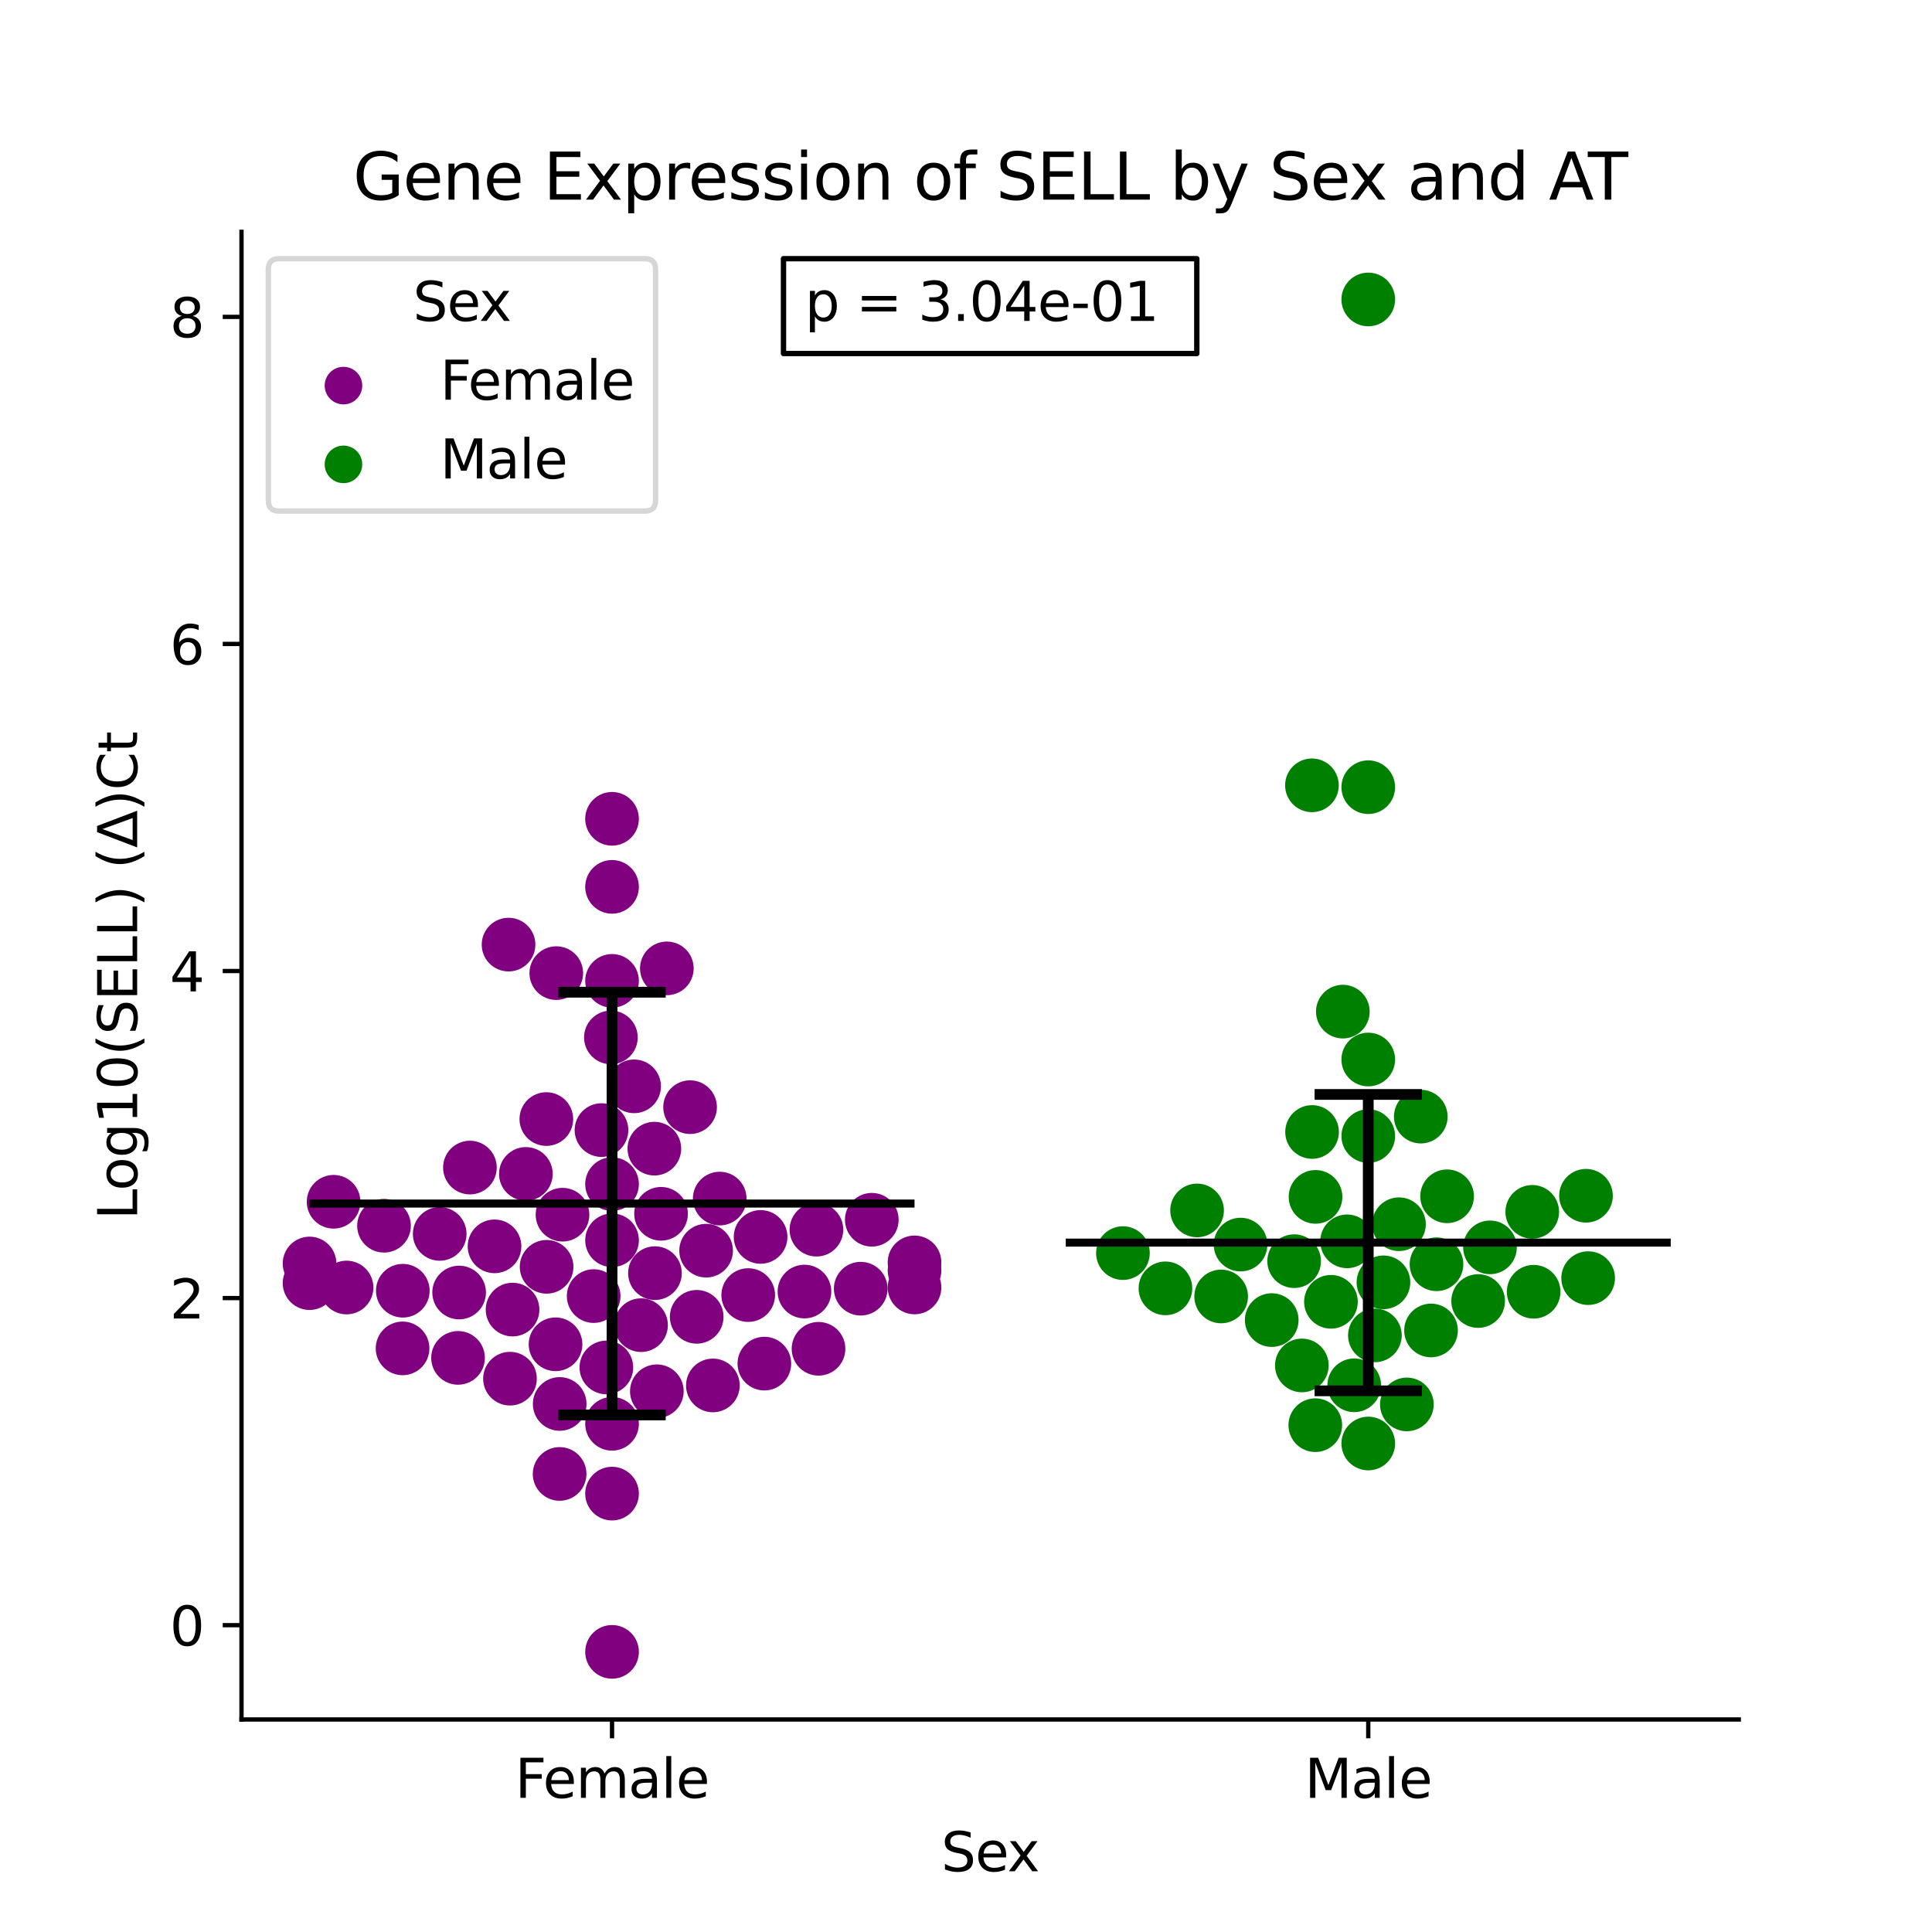 <?xml version="1.0" encoding="utf-8" standalone="no"?>
<!DOCTYPE svg PUBLIC "-//W3C//DTD SVG 1.1//EN"
  "http://www.w3.org/Graphics/SVG/1.1/DTD/svg11.dtd">
<svg xmlns:xlink="http://www.w3.org/1999/xlink" width="360pt" height="360pt" viewBox="0 0 360 360" xmlns="http://www.w3.org/2000/svg" version="1.1">
 <defs>
  <style type="text/css">*{stroke-linejoin: round; stroke-linecap: butt}</style>
 </defs>
 <g id="figure_1">
  <g id="patch_1">
   <path d="M 0 360 
L 360 360 
L 360 0 
L 0 0 
z
" style="fill: #ffffff"/>
  </g>
  <g id="axes_1">
   <g id="patch_2">
    <path d="M 45 320.4 
L 324 320.4 
L 324 43.2 
L 45 43.2 
z
" style="fill: #ffffff"/>
   </g>
   <g id="PathCollection_1">
    <defs>
     <path id="C0_0_70cd3b093b" d="M 0 5 
C 1.326 5 2.598 4.473 3.536 3.536 
C 4.473 2.598 5 1.326 5 -0 
C 5 -1.326 4.473 -2.598 3.536 -3.536 
C 2.598 -4.473 1.326 -5 0 -5 
C -1.326 -5 -2.598 -4.473 -3.536 -3.536 
C -4.473 -2.598 -5 -1.326 -5 0 
C -5 1.326 -4.473 2.598 -3.536 3.536 
C -2.598 4.473 -1.326 5 0 5 
z
"/>
    </defs>
    <g clip-path="url(#pf9df75fee0)">
     <use xlink:href="#C0_0_70cd3b093b" x="85.552" y="240.842" style="fill: #800080"/>
    </g>
    <g clip-path="url(#pf9df75fee0)">
     <use xlink:href="#C0_0_70cd3b093b" x="114.045" y="307.8" style="fill: #800080"/>
    </g>
    <g clip-path="url(#pf9df75fee0)">
     <use xlink:href="#C0_0_70cd3b093b" x="141.725" y="230.483" style="fill: #800080"/>
    </g>
    <g clip-path="url(#pf9df75fee0)">
     <use xlink:href="#C0_0_70cd3b093b" x="81.933" y="229.919" style="fill: #800080"/>
    </g>
    <g clip-path="url(#pf9df75fee0)">
     <use xlink:href="#C0_0_70cd3b093b" x="149.898" y="240.662" style="fill: #800080"/>
    </g>
    <g clip-path="url(#pf9df75fee0)">
     <use xlink:href="#C0_0_70cd3b093b" x="57.682" y="239.093" style="fill: #800080"/>
    </g>
    <g clip-path="url(#pf9df75fee0)">
     <use xlink:href="#C0_0_70cd3b093b" x="85.348" y="253.022" style="fill: #800080"/>
    </g>
    <g clip-path="url(#pf9df75fee0)">
     <use xlink:href="#C0_0_70cd3b093b" x="160.383" y="240.128" style="fill: #800080"/>
    </g>
    <g clip-path="url(#pf9df75fee0)">
     <use xlink:href="#C0_0_70cd3b093b" x="142.428" y="254.09" style="fill: #800080"/>
    </g>
    <g clip-path="url(#pf9df75fee0)">
     <use xlink:href="#C0_0_70cd3b093b" x="129.821" y="245.371" style="fill: #800080"/>
    </g>
    <g clip-path="url(#pf9df75fee0)">
     <use xlink:href="#C0_0_70cd3b093b" x="75.014" y="251.251" style="fill: #800080"/>
    </g>
    <g clip-path="url(#pf9df75fee0)">
     <use xlink:href="#C0_0_70cd3b093b" x="57.682" y="235.435" style="fill: #800080"/>
    </g>
    <g clip-path="url(#pf9df75fee0)">
     <use xlink:href="#C0_0_70cd3b093b" x="71.555" y="228.4" style="fill: #800080"/>
    </g>
    <g clip-path="url(#pf9df75fee0)">
     <use xlink:href="#C0_0_70cd3b093b" x="114.045" y="231.106" style="fill: #800080"/>
    </g>
    <g clip-path="url(#pf9df75fee0)">
     <use xlink:href="#C0_0_70cd3b093b" x="131.575" y="233.044" style="fill: #800080"/>
    </g>
    <g clip-path="url(#pf9df75fee0)">
     <use xlink:href="#C0_0_70cd3b093b" x="122.396" y="259.243" style="fill: #800080"/>
    </g>
    <g clip-path="url(#pf9df75fee0)">
     <use xlink:href="#C0_0_70cd3b093b" x="134.107" y="223.339" style="fill: #800080"/>
    </g>
    <g clip-path="url(#pf9df75fee0)">
     <use xlink:href="#C0_0_70cd3b093b" x="62.16" y="223.934" style="fill: #800080"/>
    </g>
    <g clip-path="url(#pf9df75fee0)">
     <use xlink:href="#C0_0_70cd3b093b" x="114.045" y="220.641" style="fill: #800080"/>
    </g>
    <g clip-path="url(#pf9df75fee0)">
     <use xlink:href="#C0_0_70cd3b093b" x="101.851" y="236.055" style="fill: #800080"/>
    </g>
    <g clip-path="url(#pf9df75fee0)">
     <use xlink:href="#C0_0_70cd3b093b" x="112.078" y="210.577" style="fill: #800080"/>
    </g>
    <g clip-path="url(#pf9df75fee0)">
     <use xlink:href="#C0_0_70cd3b093b" x="92.147" y="232.237" style="fill: #800080"/>
    </g>
    <g clip-path="url(#pf9df75fee0)">
     <use xlink:href="#C0_0_70cd3b093b" x="121.93" y="214.036" style="fill: #800080"/>
    </g>
    <g clip-path="url(#pf9df75fee0)">
     <use xlink:href="#C0_0_70cd3b093b" x="128.586" y="206.302" style="fill: #800080"/>
    </g>
    <g clip-path="url(#pf9df75fee0)">
     <use xlink:href="#C0_0_70cd3b093b" x="101.802" y="208.522" style="fill: #800080"/>
    </g>
    <g clip-path="url(#pf9df75fee0)">
     <use xlink:href="#C0_0_70cd3b093b" x="97.989" y="218.742" style="fill: #800080"/>
    </g>
    <g clip-path="url(#pf9df75fee0)">
     <use xlink:href="#C0_0_70cd3b093b" x="170.409" y="236.719" style="fill: #800080"/>
    </g>
    <g clip-path="url(#pf9df75fee0)">
     <use xlink:href="#C0_0_70cd3b093b" x="75.058" y="240.509" style="fill: #800080"/>
    </g>
    <g clip-path="url(#pf9df75fee0)">
     <use xlink:href="#C0_0_70cd3b093b" x="162.447" y="227.284" style="fill: #800080"/>
    </g>
    <g clip-path="url(#pf9df75fee0)">
     <use xlink:href="#C0_0_70cd3b093b" x="95.028" y="256.896" style="fill: #800080"/>
    </g>
    <g clip-path="url(#pf9df75fee0)">
     <use xlink:href="#C0_0_70cd3b093b" x="118.156" y="202.423" style="fill: #800080"/>
    </g>
    <g clip-path="url(#pf9df75fee0)">
     <use xlink:href="#C0_0_70cd3b093b" x="114.045" y="152.573" style="fill: #800080"/>
    </g>
    <g clip-path="url(#pf9df75fee0)">
     <use xlink:href="#C0_0_70cd3b093b" x="94.759" y="176.016" style="fill: #800080"/>
    </g>
    <g clip-path="url(#pf9df75fee0)">
     <use xlink:href="#C0_0_70cd3b093b" x="119.449" y="246.923" style="fill: #800080"/>
    </g>
    <g clip-path="url(#pf9df75fee0)">
     <use xlink:href="#C0_0_70cd3b093b" x="152.519" y="251.327" style="fill: #800080"/>
    </g>
    <g clip-path="url(#pf9df75fee0)">
     <use xlink:href="#C0_0_70cd3b093b" x="104.29" y="261.607" style="fill: #800080"/>
    </g>
    <g clip-path="url(#pf9df75fee0)">
     <use xlink:href="#C0_0_70cd3b093b" x="104.814" y="226.341" style="fill: #800080"/>
    </g>
    <g clip-path="url(#pf9df75fee0)">
     <use xlink:href="#C0_0_70cd3b093b" x="95.507" y="244.023" style="fill: #800080"/>
    </g>
    <g clip-path="url(#pf9df75fee0)">
     <use xlink:href="#C0_0_70cd3b093b" x="139.421" y="241.319" style="fill: #800080"/>
    </g>
    <g clip-path="url(#pf9df75fee0)">
     <use xlink:href="#C0_0_70cd3b093b" x="122.04" y="237.233" style="fill: #800080"/>
    </g>
    <g clip-path="url(#pf9df75fee0)">
     <use xlink:href="#C0_0_70cd3b093b" x="152.129" y="229.133" style="fill: #800080"/>
    </g>
    <g clip-path="url(#pf9df75fee0)">
     <use xlink:href="#C0_0_70cd3b093b" x="87.563" y="217.559" style="fill: #800080"/>
    </g>
    <g clip-path="url(#pf9df75fee0)">
     <use xlink:href="#C0_0_70cd3b093b" x="64.576" y="239.909" style="fill: #800080"/>
    </g>
    <g clip-path="url(#pf9df75fee0)">
     <use xlink:href="#C0_0_70cd3b093b" x="114.045" y="182.772" style="fill: #800080"/>
    </g>
    <g clip-path="url(#pf9df75fee0)">
     <use xlink:href="#C0_0_70cd3b093b" x="132.834" y="258.154" style="fill: #800080"/>
    </g>
    <g clip-path="url(#pf9df75fee0)">
     <use xlink:href="#C0_0_70cd3b093b" x="114.045" y="265.305" style="fill: #800080"/>
    </g>
    <g clip-path="url(#pf9df75fee0)">
     <use xlink:href="#C0_0_70cd3b093b" x="110.622" y="241.507" style="fill: #800080"/>
    </g>
    <g clip-path="url(#pf9df75fee0)">
     <use xlink:href="#C0_0_70cd3b093b" x="123.179" y="226.174" style="fill: #800080"/>
    </g>
    <g clip-path="url(#pf9df75fee0)">
     <use xlink:href="#C0_0_70cd3b093b" x="103.656" y="181.328" style="fill: #800080"/>
    </g>
    <g clip-path="url(#pf9df75fee0)">
     <use xlink:href="#C0_0_70cd3b093b" x="113.831" y="193.31" style="fill: #800080"/>
    </g>
    <g clip-path="url(#pf9df75fee0)">
     <use xlink:href="#C0_0_70cd3b093b" x="170.409" y="235.228" style="fill: #800080"/>
    </g>
    <g clip-path="url(#pf9df75fee0)">
     <use xlink:href="#C0_0_70cd3b093b" x="170.409" y="239.897" style="fill: #800080"/>
    </g>
    <g clip-path="url(#pf9df75fee0)">
     <use xlink:href="#C0_0_70cd3b093b" x="112.987" y="254.805" style="fill: #800080"/>
    </g>
    <g clip-path="url(#pf9df75fee0)">
     <use xlink:href="#C0_0_70cd3b093b" x="114.045" y="278.315" style="fill: #800080"/>
    </g>
    <g clip-path="url(#pf9df75fee0)">
     <use xlink:href="#C0_0_70cd3b093b" x="104.277" y="274.647" style="fill: #800080"/>
    </g>
    <g clip-path="url(#pf9df75fee0)">
     <use xlink:href="#C0_0_70cd3b093b" x="103.515" y="250.49" style="fill: #800080"/>
    </g>
    <g clip-path="url(#pf9df75fee0)">
     <use xlink:href="#C0_0_70cd3b093b" x="114.045" y="165.251" style="fill: #800080"/>
    </g>
    <g clip-path="url(#pf9df75fee0)">
     <use xlink:href="#C0_0_70cd3b093b" x="124.257" y="180.443" style="fill: #800080"/>
    </g>
   </g>
   <g id="PathCollection_2">
    <defs>
     <path id="C1_0_c2b796c875" d="M 0 5 
C 1.326 5 2.598 4.473 3.536 3.536 
C 4.473 2.598 5 1.326 5 -0 
C 5 -1.326 4.473 -2.598 3.536 -3.536 
C 2.598 -4.473 1.326 -5 0 -5 
C -1.326 -5 -2.598 -4.473 -3.536 -3.536 
C -4.473 -2.598 -5 -1.326 -5 0 
C -5 1.326 -4.473 2.598 -3.536 3.536 
C -2.598 4.473 -1.326 5 0 5 
z
"/>
    </defs>
    <g clip-path="url(#pf9df75fee0)">
     <use xlink:href="#C1_0_c2b796c875" x="245.086" y="265.562" style="fill: #008000"/>
    </g>
    <g clip-path="url(#pf9df75fee0)">
     <use xlink:href="#C1_0_c2b796c875" x="209.243" y="233.499" style="fill: #008000"/>
    </g>
    <g clip-path="url(#pf9df75fee0)">
     <use xlink:href="#C1_0_c2b796c875" x="248.001" y="242.573" style="fill: #008000"/>
    </g>
    <g clip-path="url(#pf9df75fee0)">
     <use xlink:href="#C1_0_c2b796c875" x="264.741" y="208.064" style="fill: #008000"/>
    </g>
    <g clip-path="url(#pf9df75fee0)">
     <use xlink:href="#C1_0_c2b796c875" x="295.527" y="222.81" style="fill: #008000"/>
    </g>
    <g clip-path="url(#pf9df75fee0)">
     <use xlink:href="#C1_0_c2b796c875" x="227.543" y="241.574" style="fill: #008000"/>
    </g>
    <g clip-path="url(#pf9df75fee0)">
     <use xlink:href="#C1_0_c2b796c875" x="295.928" y="238.16" style="fill: #008000"/>
    </g>
    <g clip-path="url(#pf9df75fee0)">
     <use xlink:href="#C1_0_c2b796c875" x="254.955" y="55.8" style="fill: #008000"/>
    </g>
    <g clip-path="url(#pf9df75fee0)">
     <use xlink:href="#C1_0_c2b796c875" x="285.512" y="225.812" style="fill: #008000"/>
    </g>
    <g clip-path="url(#pf9df75fee0)">
     <use xlink:href="#C1_0_c2b796c875" x="244.461" y="146.334" style="fill: #008000"/>
    </g>
    <g clip-path="url(#pf9df75fee0)">
     <use xlink:href="#C1_0_c2b796c875" x="277.638" y="232.428" style="fill: #008000"/>
    </g>
    <g clip-path="url(#pf9df75fee0)">
     <use xlink:href="#C1_0_c2b796c875" x="262.149" y="261.693" style="fill: #008000"/>
    </g>
    <g clip-path="url(#pf9df75fee0)">
     <use xlink:href="#C1_0_c2b796c875" x="236.968" y="245.98" style="fill: #008000"/>
    </g>
    <g clip-path="url(#pf9df75fee0)">
     <use xlink:href="#C1_0_c2b796c875" x="252.338" y="258.13" style="fill: #008000"/>
    </g>
    <g clip-path="url(#pf9df75fee0)">
     <use xlink:href="#C1_0_c2b796c875" x="267.672" y="235.576" style="fill: #008000"/>
    </g>
    <g clip-path="url(#pf9df75fee0)">
     <use xlink:href="#C1_0_c2b796c875" x="242.583" y="254.431" style="fill: #008000"/>
    </g>
    <g clip-path="url(#pf9df75fee0)">
     <use xlink:href="#C1_0_c2b796c875" x="266.649" y="247.912" style="fill: #008000"/>
    </g>
    <g clip-path="url(#pf9df75fee0)">
     <use xlink:href="#C1_0_c2b796c875" x="256.193" y="248.829" style="fill: #008000"/>
    </g>
    <g clip-path="url(#pf9df75fee0)">
     <use xlink:href="#C1_0_c2b796c875" x="223.058" y="225.547" style="fill: #008000"/>
    </g>
    <g clip-path="url(#pf9df75fee0)">
     <use xlink:href="#C1_0_c2b796c875" x="244.485" y="210.927" style="fill: #008000"/>
    </g>
    <g clip-path="url(#pf9df75fee0)">
     <use xlink:href="#C1_0_c2b796c875" x="275.431" y="242.429" style="fill: #008000"/>
    </g>
    <g clip-path="url(#pf9df75fee0)">
     <use xlink:href="#C1_0_c2b796c875" x="254.955" y="197.426" style="fill: #008000"/>
    </g>
    <g clip-path="url(#pf9df75fee0)">
     <use xlink:href="#C1_0_c2b796c875" x="257.786" y="238.945" style="fill: #008000"/>
    </g>
    <g clip-path="url(#pf9df75fee0)">
     <use xlink:href="#C1_0_c2b796c875" x="254.955" y="146.681" style="fill: #008000"/>
    </g>
    <g clip-path="url(#pf9df75fee0)">
     <use xlink:href="#C1_0_c2b796c875" x="250.219" y="188.5" style="fill: #008000"/>
    </g>
    <g clip-path="url(#pf9df75fee0)">
     <use xlink:href="#C1_0_c2b796c875" x="251.008" y="231.307" style="fill: #008000"/>
    </g>
    <g clip-path="url(#pf9df75fee0)">
     <use xlink:href="#C1_0_c2b796c875" x="285.772" y="240.699" style="fill: #008000"/>
    </g>
    <g clip-path="url(#pf9df75fee0)">
     <use xlink:href="#C1_0_c2b796c875" x="260.679" y="228.117" style="fill: #008000"/>
    </g>
    <g clip-path="url(#pf9df75fee0)">
     <use xlink:href="#C1_0_c2b796c875" x="241.144" y="235" style="fill: #008000"/>
    </g>
    <g clip-path="url(#pf9df75fee0)">
     <use xlink:href="#C1_0_c2b796c875" x="254.955" y="211.687" style="fill: #008000"/>
    </g>
    <g clip-path="url(#pf9df75fee0)">
     <use xlink:href="#C1_0_c2b796c875" x="231.159" y="231.909" style="fill: #008000"/>
    </g>
    <g clip-path="url(#pf9df75fee0)">
     <use xlink:href="#C1_0_c2b796c875" x="254.955" y="268.977" style="fill: #008000"/>
    </g>
    <g clip-path="url(#pf9df75fee0)">
     <use xlink:href="#C1_0_c2b796c875" x="269.645" y="222.912" style="fill: #008000"/>
    </g>
    <g clip-path="url(#pf9df75fee0)">
     <use xlink:href="#C1_0_c2b796c875" x="245.129" y="223.021" style="fill: #008000"/>
    </g>
    <g clip-path="url(#pf9df75fee0)">
     <use xlink:href="#C1_0_c2b796c875" x="217.163" y="240.065" style="fill: #008000"/>
    </g>
   </g>
   <g id="PathCollection_3"/>
   <g id="PathCollection_4"/>
   <g id="matplotlib.axis_1">
    <g id="xtick_1">
     <g id="line2d_1">
      <defs>
       <path id="m07138ddc37" d="M 0 0 
L 0 3.5 
" style="stroke: #000000; stroke-width: 0.8"/>
      </defs>
      <g>
       <use xlink:href="#m07138ddc37" x="114.045" y="320.4" style="stroke: #000000; stroke-width: 0.8"/>
      </g>
     </g>
     <g id="text_1">
      <!-- Female -->
      <g transform="translate(95.968 334.998) scale(0.1 -0.1)">
       <defs>
        <path id="DejaVuSans-46" d="M 628 4666 
L 3309 4666 
L 3309 4134 
L 1259 4134 
L 1259 2759 
L 3109 2759 
L 3109 2228 
L 1259 2228 
L 1259 0 
L 628 0 
L 628 4666 
z
" transform="scale(0.016)"/>
        <path id="DejaVuSans-65" d="M 3597 1894 
L 3597 1613 
L 953 1613 
Q 991 1019 1311 708 
Q 1631 397 2203 397 
Q 2534 397 2845 478 
Q 3156 559 3463 722 
L 3463 178 
Q 3153 47 2828 -22 
Q 2503 -91 2169 -91 
Q 1331 -91 842 396 
Q 353 884 353 1716 
Q 353 2575 817 3079 
Q 1281 3584 2069 3584 
Q 2775 3584 3186 3129 
Q 3597 2675 3597 1894 
z
M 3022 2063 
Q 3016 2534 2758 2815 
Q 2500 3097 2075 3097 
Q 1594 3097 1305 2825 
Q 1016 2553 972 2059 
L 3022 2063 
z
" transform="scale(0.016)"/>
        <path id="DejaVuSans-6d" d="M 3328 2828 
Q 3544 3216 3844 3400 
Q 4144 3584 4550 3584 
Q 5097 3584 5394 3201 
Q 5691 2819 5691 2113 
L 5691 0 
L 5113 0 
L 5113 2094 
Q 5113 2597 4934 2840 
Q 4756 3084 4391 3084 
Q 3944 3084 3684 2787 
Q 3425 2491 3425 1978 
L 3425 0 
L 2847 0 
L 2847 2094 
Q 2847 2600 2669 2842 
Q 2491 3084 2119 3084 
Q 1678 3084 1418 2786 
Q 1159 2488 1159 1978 
L 1159 0 
L 581 0 
L 581 3500 
L 1159 3500 
L 1159 2956 
Q 1356 3278 1631 3431 
Q 1906 3584 2284 3584 
Q 2666 3584 2933 3390 
Q 3200 3197 3328 2828 
z
" transform="scale(0.016)"/>
        <path id="DejaVuSans-61" d="M 2194 1759 
Q 1497 1759 1228 1600 
Q 959 1441 959 1056 
Q 959 750 1161 570 
Q 1363 391 1709 391 
Q 2188 391 2477 730 
Q 2766 1069 2766 1631 
L 2766 1759 
L 2194 1759 
z
M 3341 1997 
L 3341 0 
L 2766 0 
L 2766 531 
Q 2569 213 2275 61 
Q 1981 -91 1556 -91 
Q 1019 -91 701 211 
Q 384 513 384 1019 
Q 384 1609 779 1909 
Q 1175 2209 1959 2209 
L 2766 2209 
L 2766 2266 
Q 2766 2663 2505 2880 
Q 2244 3097 1772 3097 
Q 1472 3097 1187 3025 
Q 903 2953 641 2809 
L 641 3341 
Q 956 3463 1253 3523 
Q 1550 3584 1831 3584 
Q 2591 3584 2966 3190 
Q 3341 2797 3341 1997 
z
" transform="scale(0.016)"/>
        <path id="DejaVuSans-6c" d="M 603 4863 
L 1178 4863 
L 1178 0 
L 603 0 
L 603 4863 
z
" transform="scale(0.016)"/>
       </defs>
       <use xlink:href="#DejaVuSans-46"/>
       <use xlink:href="#DejaVuSans-65" x="52.02"/>
       <use xlink:href="#DejaVuSans-6d" x="113.543"/>
       <use xlink:href="#DejaVuSans-61" x="210.955"/>
       <use xlink:href="#DejaVuSans-6c" x="272.234"/>
       <use xlink:href="#DejaVuSans-65" x="300.018"/>
      </g>
     </g>
    </g>
    <g id="xtick_2">
     <g id="line2d_2">
      <g>
       <use xlink:href="#m07138ddc37" x="254.955" y="320.4" style="stroke: #000000; stroke-width: 0.8"/>
      </g>
     </g>
     <g id="text_2">
      <!-- Male -->
      <g transform="translate(243.111 334.998) scale(0.1 -0.1)">
       <defs>
        <path id="DejaVuSans-4d" d="M 628 4666 
L 1569 4666 
L 2759 1491 
L 3956 4666 
L 4897 4666 
L 4897 0 
L 4281 0 
L 4281 4097 
L 3078 897 
L 2444 897 
L 1241 4097 
L 1241 0 
L 628 0 
L 628 4666 
z
" transform="scale(0.016)"/>
       </defs>
       <use xlink:href="#DejaVuSans-4d"/>
       <use xlink:href="#DejaVuSans-61" x="86.279"/>
       <use xlink:href="#DejaVuSans-6c" x="147.559"/>
       <use xlink:href="#DejaVuSans-65" x="175.342"/>
      </g>
     </g>
    </g>
    <g id="text_3">
     <!-- Sex -->
     <g transform="translate(175.377 348.677) scale(0.1 -0.1)">
      <defs>
       <path id="DejaVuSans-53" d="M 3425 4513 
L 3425 3897 
Q 3066 4069 2747 4153 
Q 2428 4238 2131 4238 
Q 1616 4238 1336 4038 
Q 1056 3838 1056 3469 
Q 1056 3159 1242 3001 
Q 1428 2844 1947 2747 
L 2328 2669 
Q 3034 2534 3370 2195 
Q 3706 1856 3706 1288 
Q 3706 609 3251 259 
Q 2797 -91 1919 -91 
Q 1588 -91 1214 -16 
Q 841 59 441 206 
L 441 856 
Q 825 641 1194 531 
Q 1563 422 1919 422 
Q 2459 422 2753 634 
Q 3047 847 3047 1241 
Q 3047 1584 2836 1778 
Q 2625 1972 2144 2069 
L 1759 2144 
Q 1053 2284 737 2584 
Q 422 2884 422 3419 
Q 422 4038 858 4394 
Q 1294 4750 2059 4750 
Q 2388 4750 2728 4690 
Q 3069 4631 3425 4513 
z
" transform="scale(0.016)"/>
       <path id="DejaVuSans-78" d="M 3513 3500 
L 2247 1797 
L 3578 0 
L 2900 0 
L 1881 1375 
L 863 0 
L 184 0 
L 1544 1831 
L 300 3500 
L 978 3500 
L 1906 2253 
L 2834 3500 
L 3513 3500 
z
" transform="scale(0.016)"/>
      </defs>
      <use xlink:href="#DejaVuSans-53"/>
      <use xlink:href="#DejaVuSans-65" x="63.477"/>
      <use xlink:href="#DejaVuSans-78" x="123.25"/>
     </g>
    </g>
   </g>
   <g id="matplotlib.axis_2">
    <g id="ytick_1">
     <g id="line2d_3">
      <defs>
       <path id="m0fcf752ccd" d="M 0 0 
L -3.5 0 
" style="stroke: #000000; stroke-width: 0.8"/>
      </defs>
      <g>
       <use xlink:href="#m0fcf752ccd" x="45" y="302.824" style="stroke: #000000; stroke-width: 0.8"/>
      </g>
     </g>
     <g id="text_4">
      <!-- 0 -->
      <g transform="translate(31.637 306.623) scale(0.1 -0.1)">
       <defs>
        <path id="DejaVuSans-30" d="M 2034 4250 
Q 1547 4250 1301 3770 
Q 1056 3291 1056 2328 
Q 1056 1369 1301 889 
Q 1547 409 2034 409 
Q 2525 409 2770 889 
Q 3016 1369 3016 2328 
Q 3016 3291 2770 3770 
Q 2525 4250 2034 4250 
z
M 2034 4750 
Q 2819 4750 3233 4129 
Q 3647 3509 3647 2328 
Q 3647 1150 3233 529 
Q 2819 -91 2034 -91 
Q 1250 -91 836 529 
Q 422 1150 422 2328 
Q 422 3509 836 4129 
Q 1250 4750 2034 4750 
z
" transform="scale(0.016)"/>
       </defs>
       <use xlink:href="#DejaVuSans-30"/>
      </g>
     </g>
    </g>
    <g id="ytick_2">
     <g id="line2d_4">
      <g>
       <use xlink:href="#m0fcf752ccd" x="45" y="241.879" style="stroke: #000000; stroke-width: 0.8"/>
      </g>
     </g>
     <g id="text_5">
      <!-- 2 -->
      <g transform="translate(31.637 245.679) scale(0.1 -0.1)">
       <defs>
        <path id="DejaVuSans-32" d="M 1228 531 
L 3431 531 
L 3431 0 
L 469 0 
L 469 531 
Q 828 903 1448 1529 
Q 2069 2156 2228 2338 
Q 2531 2678 2651 2914 
Q 2772 3150 2772 3378 
Q 2772 3750 2511 3984 
Q 2250 4219 1831 4219 
Q 1534 4219 1204 4116 
Q 875 4013 500 3803 
L 500 4441 
Q 881 4594 1212 4672 
Q 1544 4750 1819 4750 
Q 2544 4750 2975 4387 
Q 3406 4025 3406 3419 
Q 3406 3131 3298 2873 
Q 3191 2616 2906 2266 
Q 2828 2175 2409 1742 
Q 1991 1309 1228 531 
z
" transform="scale(0.016)"/>
       </defs>
       <use xlink:href="#DejaVuSans-32"/>
      </g>
     </g>
    </g>
    <g id="ytick_3">
     <g id="line2d_5">
      <g>
       <use xlink:href="#m0fcf752ccd" x="45" y="180.935" style="stroke: #000000; stroke-width: 0.8"/>
      </g>
     </g>
     <g id="text_6">
      <!-- 4 -->
      <g transform="translate(31.637 184.734) scale(0.1 -0.1)">
       <defs>
        <path id="DejaVuSans-34" d="M 2419 4116 
L 825 1625 
L 2419 1625 
L 2419 4116 
z
M 2253 4666 
L 3047 4666 
L 3047 1625 
L 3713 1625 
L 3713 1100 
L 3047 1100 
L 3047 0 
L 2419 0 
L 2419 1100 
L 313 1100 
L 313 1709 
L 2253 4666 
z
" transform="scale(0.016)"/>
       </defs>
       <use xlink:href="#DejaVuSans-34"/>
      </g>
     </g>
    </g>
    <g id="ytick_4">
     <g id="line2d_6">
      <g>
       <use xlink:href="#m0fcf752ccd" x="45" y="119.99" style="stroke: #000000; stroke-width: 0.8"/>
      </g>
     </g>
     <g id="text_7">
      <!-- 6 -->
      <g transform="translate(31.637 123.79) scale(0.1 -0.1)">
       <defs>
        <path id="DejaVuSans-36" d="M 2113 2584 
Q 1688 2584 1439 2293 
Q 1191 2003 1191 1497 
Q 1191 994 1439 701 
Q 1688 409 2113 409 
Q 2538 409 2786 701 
Q 3034 994 3034 1497 
Q 3034 2003 2786 2293 
Q 2538 2584 2113 2584 
z
M 3366 4563 
L 3366 3988 
Q 3128 4100 2886 4159 
Q 2644 4219 2406 4219 
Q 1781 4219 1451 3797 
Q 1122 3375 1075 2522 
Q 1259 2794 1537 2939 
Q 1816 3084 2150 3084 
Q 2853 3084 3261 2657 
Q 3669 2231 3669 1497 
Q 3669 778 3244 343 
Q 2819 -91 2113 -91 
Q 1303 -91 875 529 
Q 447 1150 447 2328 
Q 447 3434 972 4092 
Q 1497 4750 2381 4750 
Q 2619 4750 2861 4703 
Q 3103 4656 3366 4563 
z
" transform="scale(0.016)"/>
       </defs>
       <use xlink:href="#DejaVuSans-36"/>
      </g>
     </g>
    </g>
    <g id="ytick_5">
     <g id="line2d_7">
      <g>
       <use xlink:href="#m0fcf752ccd" x="45" y="59.046" style="stroke: #000000; stroke-width: 0.8"/>
      </g>
     </g>
     <g id="text_8">
      <!-- 8 -->
      <g transform="translate(31.637 62.845) scale(0.1 -0.1)">
       <defs>
        <path id="DejaVuSans-38" d="M 2034 2216 
Q 1584 2216 1326 1975 
Q 1069 1734 1069 1313 
Q 1069 891 1326 650 
Q 1584 409 2034 409 
Q 2484 409 2743 651 
Q 3003 894 3003 1313 
Q 3003 1734 2745 1975 
Q 2488 2216 2034 2216 
z
M 1403 2484 
Q 997 2584 770 2862 
Q 544 3141 544 3541 
Q 544 4100 942 4425 
Q 1341 4750 2034 4750 
Q 2731 4750 3128 4425 
Q 3525 4100 3525 3541 
Q 3525 3141 3298 2862 
Q 3072 2584 2669 2484 
Q 3125 2378 3379 2068 
Q 3634 1759 3634 1313 
Q 3634 634 3220 271 
Q 2806 -91 2034 -91 
Q 1263 -91 848 271 
Q 434 634 434 1313 
Q 434 1759 690 2068 
Q 947 2378 1403 2484 
z
M 1172 3481 
Q 1172 3119 1398 2916 
Q 1625 2713 2034 2713 
Q 2441 2713 2670 2916 
Q 2900 3119 2900 3481 
Q 2900 3844 2670 4047 
Q 2441 4250 2034 4250 
Q 1625 4250 1398 4047 
Q 1172 3844 1172 3481 
z
" transform="scale(0.016)"/>
       </defs>
       <use xlink:href="#DejaVuSans-38"/>
      </g>
     </g>
    </g>
    <g id="text_9">
     <!-- Log10(SELL) (Δ)Ct -->
     <g transform="translate(25.558 227.264) rotate(-90) scale(0.1 -0.1)">
      <defs>
       <path id="DejaVuSans-4c" d="M 628 4666 
L 1259 4666 
L 1259 531 
L 3531 531 
L 3531 0 
L 628 0 
L 628 4666 
z
" transform="scale(0.016)"/>
       <path id="DejaVuSans-6f" d="M 1959 3097 
Q 1497 3097 1228 2736 
Q 959 2375 959 1747 
Q 959 1119 1226 758 
Q 1494 397 1959 397 
Q 2419 397 2687 759 
Q 2956 1122 2956 1747 
Q 2956 2369 2687 2733 
Q 2419 3097 1959 3097 
z
M 1959 3584 
Q 2709 3584 3137 3096 
Q 3566 2609 3566 1747 
Q 3566 888 3137 398 
Q 2709 -91 1959 -91 
Q 1206 -91 779 398 
Q 353 888 353 1747 
Q 353 2609 779 3096 
Q 1206 3584 1959 3584 
z
" transform="scale(0.016)"/>
       <path id="DejaVuSans-67" d="M 2906 1791 
Q 2906 2416 2648 2759 
Q 2391 3103 1925 3103 
Q 1463 3103 1205 2759 
Q 947 2416 947 1791 
Q 947 1169 1205 825 
Q 1463 481 1925 481 
Q 2391 481 2648 825 
Q 2906 1169 2906 1791 
z
M 3481 434 
Q 3481 -459 3084 -895 
Q 2688 -1331 1869 -1331 
Q 1566 -1331 1297 -1286 
Q 1028 -1241 775 -1147 
L 775 -588 
Q 1028 -725 1275 -790 
Q 1522 -856 1778 -856 
Q 2344 -856 2625 -561 
Q 2906 -266 2906 331 
L 2906 616 
Q 2728 306 2450 153 
Q 2172 0 1784 0 
Q 1141 0 747 490 
Q 353 981 353 1791 
Q 353 2603 747 3093 
Q 1141 3584 1784 3584 
Q 2172 3584 2450 3431 
Q 2728 3278 2906 2969 
L 2906 3500 
L 3481 3500 
L 3481 434 
z
" transform="scale(0.016)"/>
       <path id="DejaVuSans-31" d="M 794 531 
L 1825 531 
L 1825 4091 
L 703 3866 
L 703 4441 
L 1819 4666 
L 2450 4666 
L 2450 531 
L 3481 531 
L 3481 0 
L 794 0 
L 794 531 
z
" transform="scale(0.016)"/>
       <path id="DejaVuSans-28" d="M 1984 4856 
Q 1566 4138 1362 3434 
Q 1159 2731 1159 2009 
Q 1159 1288 1364 580 
Q 1569 -128 1984 -844 
L 1484 -844 
Q 1016 -109 783 600 
Q 550 1309 550 2009 
Q 550 2706 781 3412 
Q 1013 4119 1484 4856 
L 1984 4856 
z
" transform="scale(0.016)"/>
       <path id="DejaVuSans-45" d="M 628 4666 
L 3578 4666 
L 3578 4134 
L 1259 4134 
L 1259 2753 
L 3481 2753 
L 3481 2222 
L 1259 2222 
L 1259 531 
L 3634 531 
L 3634 0 
L 628 0 
L 628 4666 
z
" transform="scale(0.016)"/>
       <path id="DejaVuSans-29" d="M 513 4856 
L 1013 4856 
Q 1481 4119 1714 3412 
Q 1947 2706 1947 2009 
Q 1947 1309 1714 600 
Q 1481 -109 1013 -844 
L 513 -844 
Q 928 -128 1133 580 
Q 1338 1288 1338 2009 
Q 1338 2731 1133 3434 
Q 928 4138 513 4856 
z
" transform="scale(0.016)"/>
       <path id="DejaVuSans-20" transform="scale(0.016)"/>
       <path id="DejaVuSans-394" d="M 2188 4044 
L 906 525 
L 3472 525 
L 2188 4044 
z
M 50 0 
L 1831 4666 
L 2547 4666 
L 4325 0 
L 50 0 
z
" transform="scale(0.016)"/>
       <path id="DejaVuSans-43" d="M 4122 4306 
L 4122 3641 
Q 3803 3938 3442 4084 
Q 3081 4231 2675 4231 
Q 1875 4231 1450 3742 
Q 1025 3253 1025 2328 
Q 1025 1406 1450 917 
Q 1875 428 2675 428 
Q 3081 428 3442 575 
Q 3803 722 4122 1019 
L 4122 359 
Q 3791 134 3420 21 
Q 3050 -91 2638 -91 
Q 1578 -91 968 557 
Q 359 1206 359 2328 
Q 359 3453 968 4101 
Q 1578 4750 2638 4750 
Q 3056 4750 3426 4639 
Q 3797 4528 4122 4306 
z
" transform="scale(0.016)"/>
       <path id="DejaVuSans-74" d="M 1172 4494 
L 1172 3500 
L 2356 3500 
L 2356 3053 
L 1172 3053 
L 1172 1153 
Q 1172 725 1289 603 
Q 1406 481 1766 481 
L 2356 481 
L 2356 0 
L 1766 0 
Q 1100 0 847 248 
Q 594 497 594 1153 
L 594 3053 
L 172 3053 
L 172 3500 
L 594 3500 
L 594 4494 
L 1172 4494 
z
" transform="scale(0.016)"/>
      </defs>
      <use xlink:href="#DejaVuSans-4c"/>
      <use xlink:href="#DejaVuSans-6f" x="53.963"/>
      <use xlink:href="#DejaVuSans-67" x="115.145"/>
      <use xlink:href="#DejaVuSans-31" x="178.621"/>
      <use xlink:href="#DejaVuSans-30" x="242.244"/>
      <use xlink:href="#DejaVuSans-28" x="305.867"/>
      <use xlink:href="#DejaVuSans-53" x="344.881"/>
      <use xlink:href="#DejaVuSans-45" x="408.357"/>
      <use xlink:href="#DejaVuSans-4c" x="471.541"/>
      <use xlink:href="#DejaVuSans-4c" x="527.254"/>
      <use xlink:href="#DejaVuSans-29" x="582.967"/>
      <use xlink:href="#DejaVuSans-20" x="621.98"/>
      <use xlink:href="#DejaVuSans-28" x="653.768"/>
      <use xlink:href="#DejaVuSans-394" x="692.781"/>
      <use xlink:href="#DejaVuSans-29" x="761.189"/>
      <use xlink:href="#DejaVuSans-43" x="800.203"/>
      <use xlink:href="#DejaVuSans-74" x="870.027"/>
     </g>
    </g>
   </g>
   <g id="LineCollection_1">
    <path d="M 114.045 263.65 
L 114.045 184.882 
" clip-path="url(#pf9df75fee0)" style="fill: none; stroke: #000000; stroke-width: 2"/>
   </g>
   <g id="line2d_8">
    <defs>
     <path id="m7c50b5ab94" d="M 10 0 
L -10 -0 
" style="stroke: #000000; stroke-width: 2"/>
    </defs>
    <g clip-path="url(#pf9df75fee0)">
     <use xlink:href="#m7c50b5ab94" x="114.045" y="263.65" style="stroke: #000000; stroke-width: 2"/>
    </g>
   </g>
   <g id="line2d_9">
    <g clip-path="url(#pf9df75fee0)">
     <use xlink:href="#m7c50b5ab94" x="114.045" y="184.882" style="stroke: #000000; stroke-width: 2"/>
    </g>
   </g>
   <g id="LineCollection_2">
    <path d="M 254.955 259.161 
L 254.955 203.932 
" clip-path="url(#pf9df75fee0)" style="fill: none; stroke: #000000; stroke-width: 2"/>
   </g>
   <g id="line2d_10">
    <g clip-path="url(#pf9df75fee0)">
     <use xlink:href="#m7c50b5ab94" x="254.955" y="259.161" style="stroke: #000000; stroke-width: 2"/>
    </g>
   </g>
   <g id="line2d_11">
    <g clip-path="url(#pf9df75fee0)">
     <use xlink:href="#m7c50b5ab94" x="254.955" y="203.932" style="stroke: #000000; stroke-width: 2"/>
    </g>
   </g>
   <g id="LineCollection_3">
    <path d="M 57.682 224.266 
L 170.409 224.266 
" clip-path="url(#pf9df75fee0)" style="fill: none; stroke: #000000; stroke-width: 1.5"/>
   </g>
   <g id="LineCollection_4">
    <path d="M 198.591 231.546 
L 311.318 231.546 
" clip-path="url(#pf9df75fee0)" style="fill: none; stroke: #000000; stroke-width: 1.5"/>
   </g>
   <g id="patch_3">
    <path d="M 45 320.4 
L 45 43.2 
" style="fill: none; stroke: #000000; stroke-width: 0.8; stroke-linejoin: miter; stroke-linecap: square"/>
   </g>
   <g id="patch_4">
    <path d="M 45 320.4 
L 324 320.4 
" style="fill: none; stroke: #000000; stroke-width: 0.8; stroke-linejoin: miter; stroke-linecap: square"/>
   </g>
   <g id="text_10">
    <!-- Gene Expression of SELL by Sex and AT -->
    <g transform="translate(65.78 37.2) scale(0.12 -0.12)">
     <defs>
      <path id="DejaVuSans-47" d="M 3809 666 
L 3809 1919 
L 2778 1919 
L 2778 2438 
L 4434 2438 
L 4434 434 
Q 4069 175 3628 42 
Q 3188 -91 2688 -91 
Q 1594 -91 976 548 
Q 359 1188 359 2328 
Q 359 3472 976 4111 
Q 1594 4750 2688 4750 
Q 3144 4750 3555 4637 
Q 3966 4525 4313 4306 
L 4313 3634 
Q 3963 3931 3569 4081 
Q 3175 4231 2741 4231 
Q 1884 4231 1454 3753 
Q 1025 3275 1025 2328 
Q 1025 1384 1454 906 
Q 1884 428 2741 428 
Q 3075 428 3337 486 
Q 3600 544 3809 666 
z
" transform="scale(0.016)"/>
      <path id="DejaVuSans-6e" d="M 3513 2113 
L 3513 0 
L 2938 0 
L 2938 2094 
Q 2938 2591 2744 2837 
Q 2550 3084 2163 3084 
Q 1697 3084 1428 2787 
Q 1159 2491 1159 1978 
L 1159 0 
L 581 0 
L 581 3500 
L 1159 3500 
L 1159 2956 
Q 1366 3272 1645 3428 
Q 1925 3584 2291 3584 
Q 2894 3584 3203 3211 
Q 3513 2838 3513 2113 
z
" transform="scale(0.016)"/>
      <path id="DejaVuSans-70" d="M 1159 525 
L 1159 -1331 
L 581 -1331 
L 581 3500 
L 1159 3500 
L 1159 2969 
Q 1341 3281 1617 3432 
Q 1894 3584 2278 3584 
Q 2916 3584 3314 3078 
Q 3713 2572 3713 1747 
Q 3713 922 3314 415 
Q 2916 -91 2278 -91 
Q 1894 -91 1617 61 
Q 1341 213 1159 525 
z
M 3116 1747 
Q 3116 2381 2855 2742 
Q 2594 3103 2138 3103 
Q 1681 3103 1420 2742 
Q 1159 2381 1159 1747 
Q 1159 1113 1420 752 
Q 1681 391 2138 391 
Q 2594 391 2855 752 
Q 3116 1113 3116 1747 
z
" transform="scale(0.016)"/>
      <path id="DejaVuSans-72" d="M 2631 2963 
Q 2534 3019 2420 3045 
Q 2306 3072 2169 3072 
Q 1681 3072 1420 2755 
Q 1159 2438 1159 1844 
L 1159 0 
L 581 0 
L 581 3500 
L 1159 3500 
L 1159 2956 
Q 1341 3275 1631 3429 
Q 1922 3584 2338 3584 
Q 2397 3584 2469 3576 
Q 2541 3569 2628 3553 
L 2631 2963 
z
" transform="scale(0.016)"/>
      <path id="DejaVuSans-73" d="M 2834 3397 
L 2834 2853 
Q 2591 2978 2328 3040 
Q 2066 3103 1784 3103 
Q 1356 3103 1142 2972 
Q 928 2841 928 2578 
Q 928 2378 1081 2264 
Q 1234 2150 1697 2047 
L 1894 2003 
Q 2506 1872 2764 1633 
Q 3022 1394 3022 966 
Q 3022 478 2636 193 
Q 2250 -91 1575 -91 
Q 1294 -91 989 -36 
Q 684 19 347 128 
L 347 722 
Q 666 556 975 473 
Q 1284 391 1588 391 
Q 1994 391 2212 530 
Q 2431 669 2431 922 
Q 2431 1156 2273 1281 
Q 2116 1406 1581 1522 
L 1381 1569 
Q 847 1681 609 1914 
Q 372 2147 372 2553 
Q 372 3047 722 3315 
Q 1072 3584 1716 3584 
Q 2034 3584 2315 3537 
Q 2597 3491 2834 3397 
z
" transform="scale(0.016)"/>
      <path id="DejaVuSans-69" d="M 603 3500 
L 1178 3500 
L 1178 0 
L 603 0 
L 603 3500 
z
M 603 4863 
L 1178 4863 
L 1178 4134 
L 603 4134 
L 603 4863 
z
" transform="scale(0.016)"/>
      <path id="DejaVuSans-66" d="M 2375 4863 
L 2375 4384 
L 1825 4384 
Q 1516 4384 1395 4259 
Q 1275 4134 1275 3809 
L 1275 3500 
L 2222 3500 
L 2222 3053 
L 1275 3053 
L 1275 0 
L 697 0 
L 697 3053 
L 147 3053 
L 147 3500 
L 697 3500 
L 697 3744 
Q 697 4328 969 4595 
Q 1241 4863 1831 4863 
L 2375 4863 
z
" transform="scale(0.016)"/>
      <path id="DejaVuSans-62" d="M 3116 1747 
Q 3116 2381 2855 2742 
Q 2594 3103 2138 3103 
Q 1681 3103 1420 2742 
Q 1159 2381 1159 1747 
Q 1159 1113 1420 752 
Q 1681 391 2138 391 
Q 2594 391 2855 752 
Q 3116 1113 3116 1747 
z
M 1159 2969 
Q 1341 3281 1617 3432 
Q 1894 3584 2278 3584 
Q 2916 3584 3314 3078 
Q 3713 2572 3713 1747 
Q 3713 922 3314 415 
Q 2916 -91 2278 -91 
Q 1894 -91 1617 61 
Q 1341 213 1159 525 
L 1159 0 
L 581 0 
L 581 4863 
L 1159 4863 
L 1159 2969 
z
" transform="scale(0.016)"/>
      <path id="DejaVuSans-79" d="M 2059 -325 
Q 1816 -950 1584 -1140 
Q 1353 -1331 966 -1331 
L 506 -1331 
L 506 -850 
L 844 -850 
Q 1081 -850 1212 -737 
Q 1344 -625 1503 -206 
L 1606 56 
L 191 3500 
L 800 3500 
L 1894 763 
L 2988 3500 
L 3597 3500 
L 2059 -325 
z
" transform="scale(0.016)"/>
      <path id="DejaVuSans-64" d="M 2906 2969 
L 2906 4863 
L 3481 4863 
L 3481 0 
L 2906 0 
L 2906 525 
Q 2725 213 2448 61 
Q 2172 -91 1784 -91 
Q 1150 -91 751 415 
Q 353 922 353 1747 
Q 353 2572 751 3078 
Q 1150 3584 1784 3584 
Q 2172 3584 2448 3432 
Q 2725 3281 2906 2969 
z
M 947 1747 
Q 947 1113 1208 752 
Q 1469 391 1925 391 
Q 2381 391 2643 752 
Q 2906 1113 2906 1747 
Q 2906 2381 2643 2742 
Q 2381 3103 1925 3103 
Q 1469 3103 1208 2742 
Q 947 2381 947 1747 
z
" transform="scale(0.016)"/>
      <path id="DejaVuSans-41" d="M 2188 4044 
L 1331 1722 
L 3047 1722 
L 2188 4044 
z
M 1831 4666 
L 2547 4666 
L 4325 0 
L 3669 0 
L 3244 1197 
L 1141 1197 
L 716 0 
L 50 0 
L 1831 4666 
z
" transform="scale(0.016)"/>
      <path id="DejaVuSans-54" d="M -19 4666 
L 3928 4666 
L 3928 4134 
L 2272 4134 
L 2272 0 
L 1638 0 
L 1638 4134 
L -19 4134 
L -19 4666 
z
" transform="scale(0.016)"/>
     </defs>
     <use xlink:href="#DejaVuSans-47"/>
     <use xlink:href="#DejaVuSans-65" x="77.49"/>
     <use xlink:href="#DejaVuSans-6e" x="139.014"/>
     <use xlink:href="#DejaVuSans-65" x="202.393"/>
     <use xlink:href="#DejaVuSans-20" x="263.916"/>
     <use xlink:href="#DejaVuSans-45" x="295.703"/>
     <use xlink:href="#DejaVuSans-78" x="358.887"/>
     <use xlink:href="#DejaVuSans-70" x="418.066"/>
     <use xlink:href="#DejaVuSans-72" x="481.543"/>
     <use xlink:href="#DejaVuSans-65" x="520.406"/>
     <use xlink:href="#DejaVuSans-73" x="581.93"/>
     <use xlink:href="#DejaVuSans-73" x="634.029"/>
     <use xlink:href="#DejaVuSans-69" x="686.129"/>
     <use xlink:href="#DejaVuSans-6f" x="713.912"/>
     <use xlink:href="#DejaVuSans-6e" x="775.094"/>
     <use xlink:href="#DejaVuSans-20" x="838.473"/>
     <use xlink:href="#DejaVuSans-6f" x="870.26"/>
     <use xlink:href="#DejaVuSans-66" x="931.441"/>
     <use xlink:href="#DejaVuSans-20" x="966.646"/>
     <use xlink:href="#DejaVuSans-53" x="998.434"/>
     <use xlink:href="#DejaVuSans-45" x="1061.91"/>
     <use xlink:href="#DejaVuSans-4c" x="1125.094"/>
     <use xlink:href="#DejaVuSans-4c" x="1180.807"/>
     <use xlink:href="#DejaVuSans-20" x="1236.52"/>
     <use xlink:href="#DejaVuSans-62" x="1268.307"/>
     <use xlink:href="#DejaVuSans-79" x="1331.783"/>
     <use xlink:href="#DejaVuSans-20" x="1390.963"/>
     <use xlink:href="#DejaVuSans-53" x="1422.75"/>
     <use xlink:href="#DejaVuSans-65" x="1486.227"/>
     <use xlink:href="#DejaVuSans-78" x="1546"/>
     <use xlink:href="#DejaVuSans-20" x="1605.18"/>
     <use xlink:href="#DejaVuSans-61" x="1636.967"/>
     <use xlink:href="#DejaVuSans-6e" x="1698.246"/>
     <use xlink:href="#DejaVuSans-64" x="1761.625"/>
     <use xlink:href="#DejaVuSans-20" x="1825.102"/>
     <use xlink:href="#DejaVuSans-41" x="1856.889"/>
     <use xlink:href="#DejaVuSans-54" x="1917.547"/>
    </g>
   </g>
   <g id="patch_5">
    <path d="M 145.993 65.878 
L 223.007 65.878 
L 223.007 48.2 
L 145.993 48.2 
z
" style="fill: #ffffff; stroke: #000000; stroke-linejoin: miter"/>
   </g>
   <g id="text_11">
    <!-- p = 3.04e-01  -->
    <g transform="translate(149.993 59.798) scale(0.1 -0.1)">
     <defs>
      <path id="DejaVuSans-3d" d="M 678 2906 
L 4684 2906 
L 4684 2381 
L 678 2381 
L 678 2906 
z
M 678 1631 
L 4684 1631 
L 4684 1100 
L 678 1100 
L 678 1631 
z
" transform="scale(0.016)"/>
      <path id="DejaVuSans-33" d="M 2597 2516 
Q 3050 2419 3304 2112 
Q 3559 1806 3559 1356 
Q 3559 666 3084 287 
Q 2609 -91 1734 -91 
Q 1441 -91 1130 -33 
Q 819 25 488 141 
L 488 750 
Q 750 597 1062 519 
Q 1375 441 1716 441 
Q 2309 441 2620 675 
Q 2931 909 2931 1356 
Q 2931 1769 2642 2001 
Q 2353 2234 1838 2234 
L 1294 2234 
L 1294 2753 
L 1863 2753 
Q 2328 2753 2575 2939 
Q 2822 3125 2822 3475 
Q 2822 3834 2567 4026 
Q 2313 4219 1838 4219 
Q 1578 4219 1281 4162 
Q 984 4106 628 3988 
L 628 4550 
Q 988 4650 1302 4700 
Q 1616 4750 1894 4750 
Q 2613 4750 3031 4423 
Q 3450 4097 3450 3541 
Q 3450 3153 3228 2886 
Q 3006 2619 2597 2516 
z
" transform="scale(0.016)"/>
      <path id="DejaVuSans-2e" d="M 684 794 
L 1344 794 
L 1344 0 
L 684 0 
L 684 794 
z
" transform="scale(0.016)"/>
      <path id="DejaVuSans-2d" d="M 313 2009 
L 1997 2009 
L 1997 1497 
L 313 1497 
L 313 2009 
z
" transform="scale(0.016)"/>
     </defs>
     <use xlink:href="#DejaVuSans-70"/>
     <use xlink:href="#DejaVuSans-20" x="63.477"/>
     <use xlink:href="#DejaVuSans-3d" x="95.264"/>
     <use xlink:href="#DejaVuSans-20" x="179.053"/>
     <use xlink:href="#DejaVuSans-33" x="210.84"/>
     <use xlink:href="#DejaVuSans-2e" x="274.463"/>
     <use xlink:href="#DejaVuSans-30" x="306.25"/>
     <use xlink:href="#DejaVuSans-34" x="369.873"/>
     <use xlink:href="#DejaVuSans-65" x="433.496"/>
     <use xlink:href="#DejaVuSans-2d" x="495.02"/>
     <use xlink:href="#DejaVuSans-30" x="531.104"/>
     <use xlink:href="#DejaVuSans-31" x="594.727"/>
     <use xlink:href="#DejaVuSans-20" x="658.35"/>
    </g>
   </g>
   <g id="legend_1">
    <g id="patch_6">
     <path d="M 52 95.234 
L 120.155 95.234 
Q 122.155 95.234 122.155 93.234 
L 122.155 50.2 
Q 122.155 48.2 120.155 48.2 
L 52 48.2 
Q 50 48.2 50 50.2 
L 50 93.234 
Q 50 95.234 52 95.234 
z
" style="fill: #ffffff; opacity: 0.8; stroke: #cccccc; stroke-linejoin: miter"/>
    </g>
    <g id="text_12">
     <!-- Sex -->
     <g transform="translate(76.955 59.798) scale(0.1 -0.1)">
      <use xlink:href="#DejaVuSans-53"/>
      <use xlink:href="#DejaVuSans-65" x="63.477"/>
      <use xlink:href="#DejaVuSans-78" x="123.25"/>
     </g>
    </g>
    <g id="PathCollection_5">
     <defs>
      <path id="mcfbb0ae789" d="M 0 3 
C 0.796 3 1.559 2.684 2.121 2.121 
C 2.684 1.559 3 0.796 3 0 
C 3 -0.796 2.684 -1.559 2.121 -2.121 
C 1.559 -2.684 0.796 -3 0 -3 
C -0.796 -3 -1.559 -2.684 -2.121 -2.121 
C -2.684 -1.559 -3 -0.796 -3 0 
C -3 0.796 -2.684 1.559 -2.121 2.121 
C -1.559 2.684 -0.796 3 0 3 
z
" style="stroke: #800080"/>
     </defs>
     <g>
      <use xlink:href="#mcfbb0ae789" x="64" y="71.852" style="fill: #800080; stroke: #800080"/>
     </g>
    </g>
    <g id="text_13">
     <!-- Female -->
     <g transform="translate(82 74.477) scale(0.1 -0.1)">
      <use xlink:href="#DejaVuSans-46"/>
      <use xlink:href="#DejaVuSans-65" x="52.02"/>
      <use xlink:href="#DejaVuSans-6d" x="113.543"/>
      <use xlink:href="#DejaVuSans-61" x="210.955"/>
      <use xlink:href="#DejaVuSans-6c" x="272.234"/>
      <use xlink:href="#DejaVuSans-65" x="300.018"/>
     </g>
    </g>
    <g id="PathCollection_6">
     <defs>
      <path id="mbf897fac3f" d="M 0 3 
C 0.796 3 1.559 2.684 2.121 2.121 
C 2.684 1.559 3 0.796 3 0 
C 3 -0.796 2.684 -1.559 2.121 -2.121 
C 1.559 -2.684 0.796 -3 0 -3 
C -0.796 -3 -1.559 -2.684 -2.121 -2.121 
C -2.684 -1.559 -3 -0.796 -3 0 
C -3 0.796 -2.684 1.559 -2.121 2.121 
C -1.559 2.684 -0.796 3 0 3 
z
" style="stroke: #008000"/>
     </defs>
     <g>
      <use xlink:href="#mbf897fac3f" x="64" y="86.53" style="fill: #008000; stroke: #008000"/>
     </g>
    </g>
    <g id="text_14">
     <!-- Male -->
     <g transform="translate(82 89.155) scale(0.1 -0.1)">
      <use xlink:href="#DejaVuSans-4d"/>
      <use xlink:href="#DejaVuSans-61" x="86.279"/>
      <use xlink:href="#DejaVuSans-6c" x="147.559"/>
      <use xlink:href="#DejaVuSans-65" x="175.342"/>
     </g>
    </g>
   </g>
  </g>
 </g>
 <defs>
  <clipPath id="pf9df75fee0">
   <rect x="45" y="43.2" width="279" height="277.2"/>
  </clipPath>
 </defs>
</svg>
